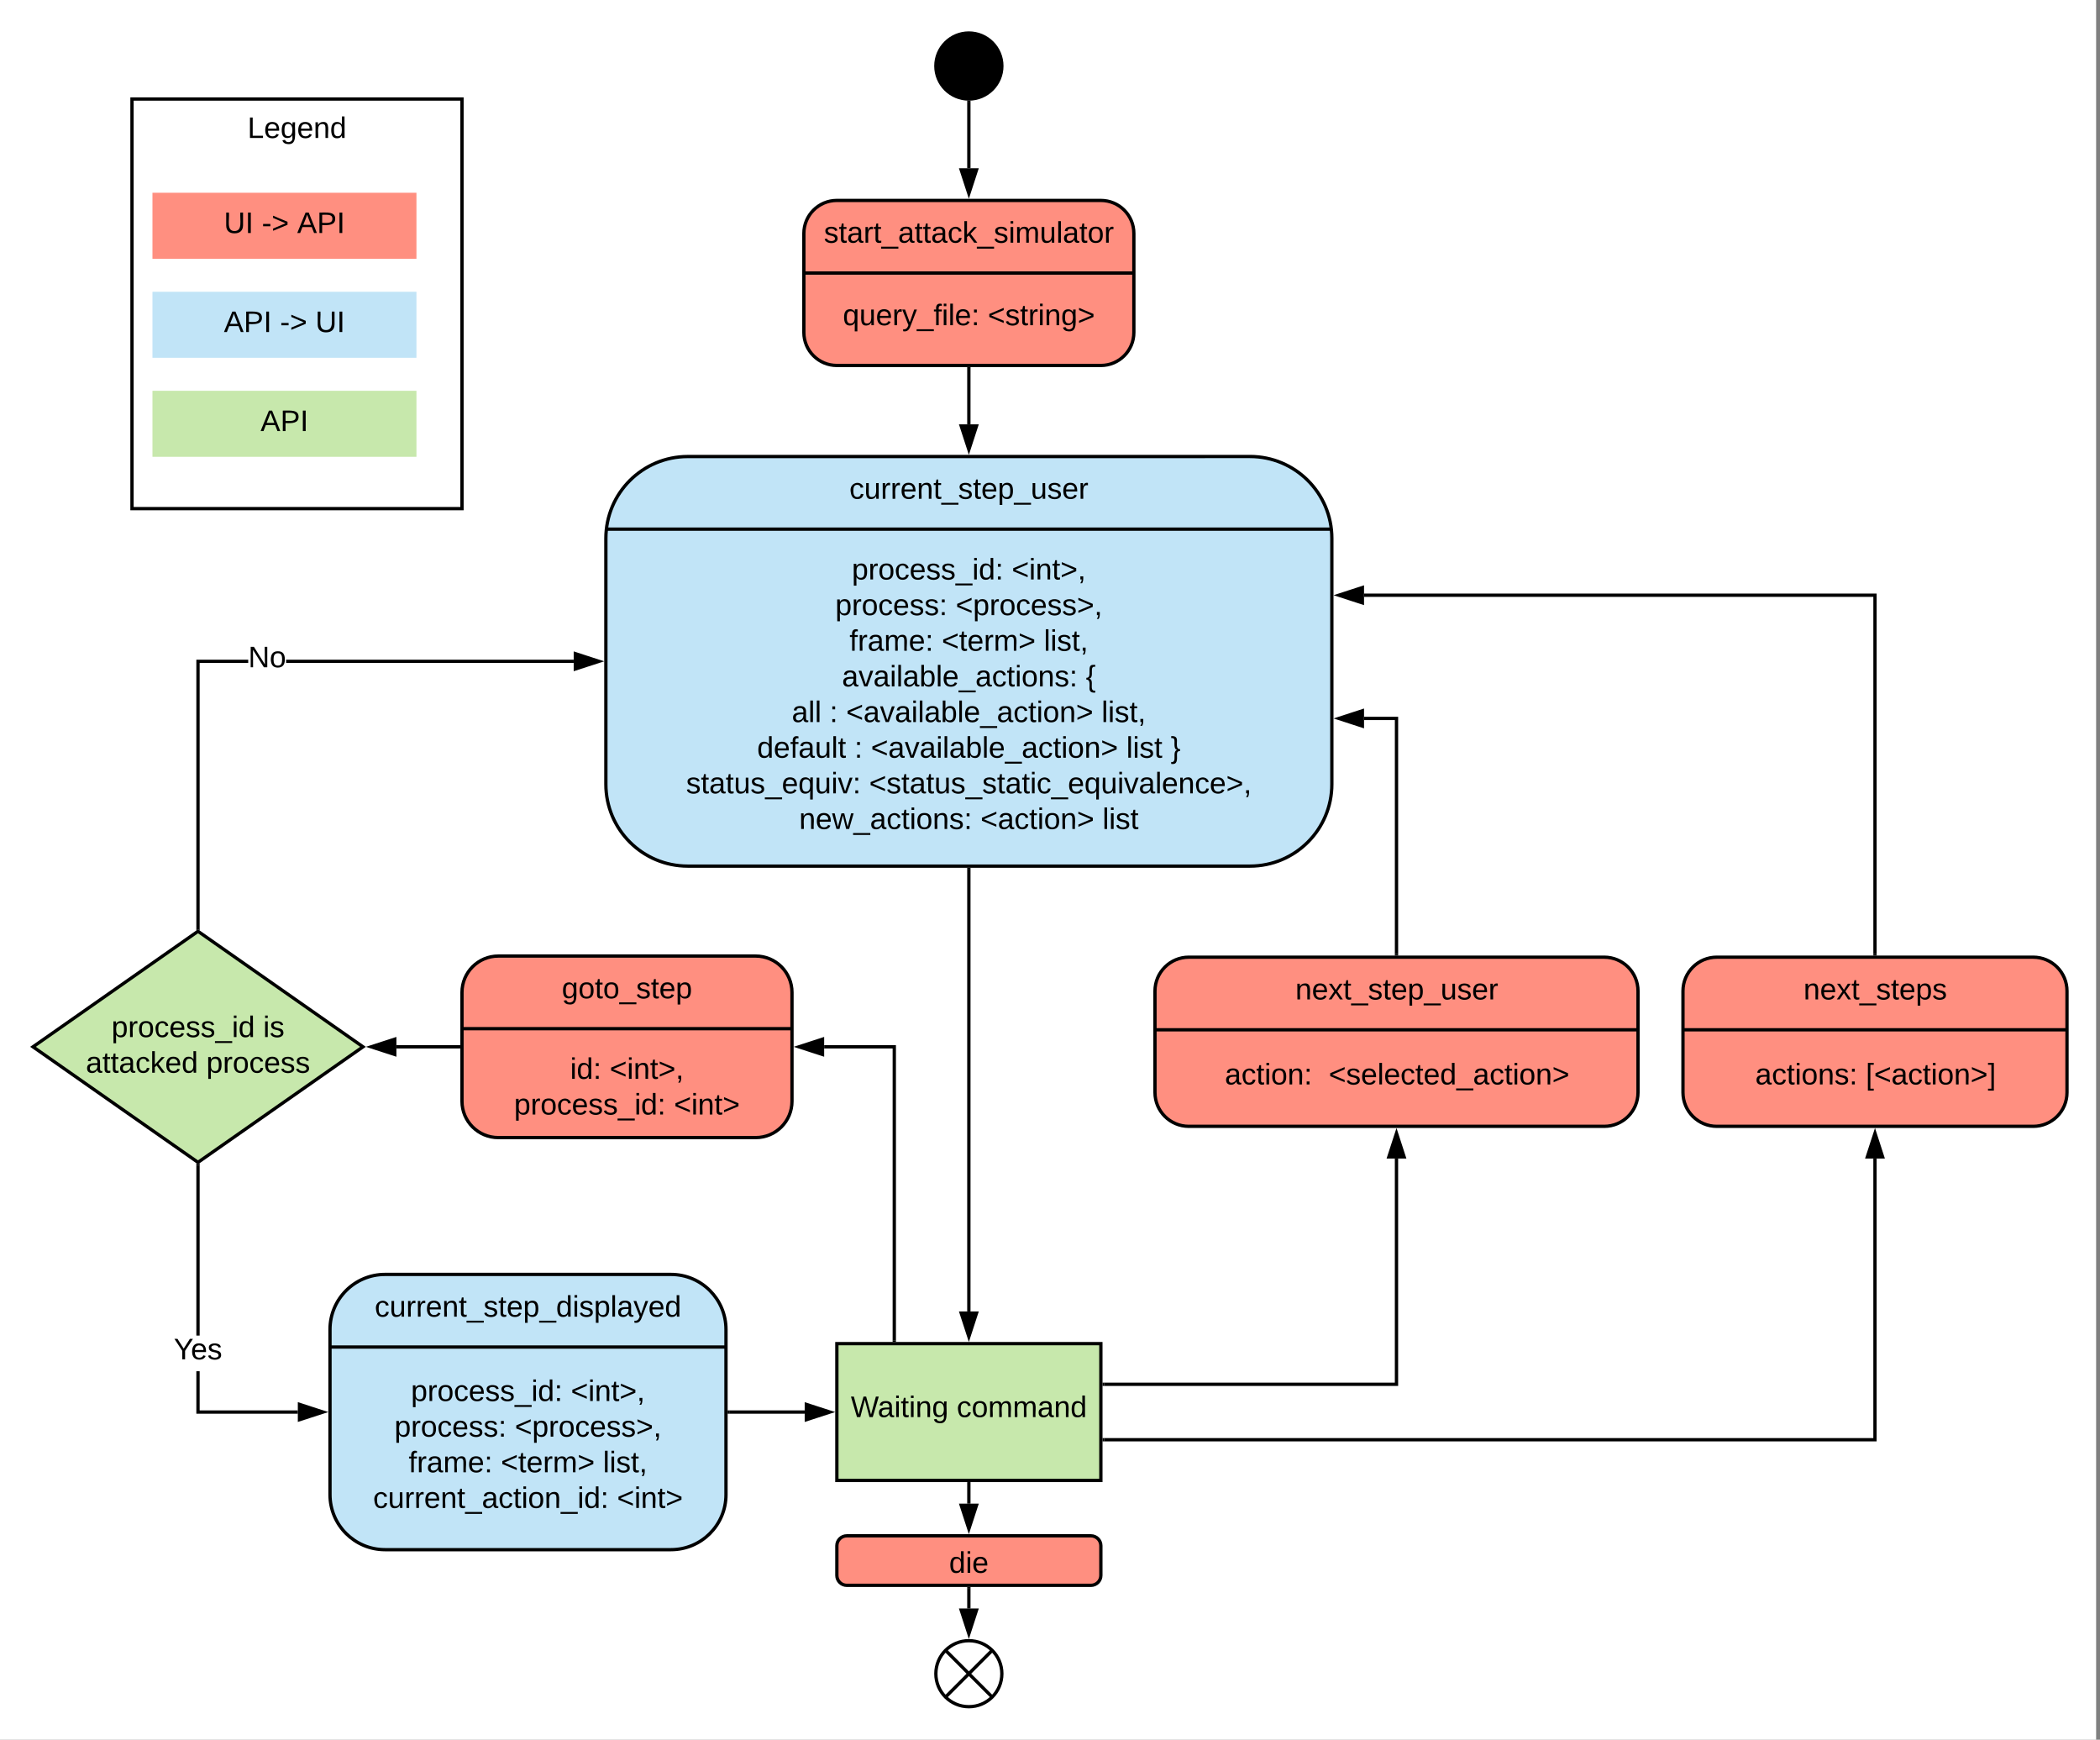 <svg xmlns="http://www.w3.org/2000/svg" xmlns:xlink="http://www.w3.org/1999/xlink" xmlns:lucid="lucid" width="1272.75" height="1054.17"><rect width="100%" height="100%" fill="#808080" stroke="none"/><g transform="translate(-600 -880)" lucid:page-tab-id="0_0"><path d="M0 0h1870.4v2582.4H0z" fill="#fff"/><path d="M1107.2 1001.45c-11.05 0-20 8.96-20 20v60c0 11.05 8.95 20 20 20h160c11.05 0 20-8.95 20-20v-60c0-11.04-8.95-20-20-20z" stroke="#000" stroke-width="2" fill="#ff8f80"/><path d="M1087.2 1045.45h200" stroke="#000" stroke-width="2" fill="none"/><use xlink:href="#a" transform="matrix(1,0,0,1,1127.2,1001.453) translate(-27.875 25.6)"/><use xlink:href="#b" transform="matrix(1,0,0,1,1107.2,1061.453) translate(3.625 15.6)"/><use xlink:href="#c" transform="matrix(1,0,0,1,1107.2,1061.453) translate(91.475 15.6)"/><path d="M902 1459.32c-12.15 0-22 9.85-22 22v66c0 12.15 9.85 22 22 22h156c12.15 0 22-9.85 22-22v-66c0-12.15-9.85-22-22-22z" stroke="#000" stroke-width="2" fill="#ff8f80"/><path d="M880 1503.32h200" stroke="#000" stroke-width="2" fill="none"/><use xlink:href="#d" transform="matrix(1,0,0,1,920,1459.324) translate(20.5 25.6)"/><use xlink:href="#e" transform="matrix(1,0,0,1,900,1519.324) translate(45.55 14.4)"/><use xlink:href="#f" transform="matrix(1,0,0,1,900,1519.324) translate(69.5 14.4)"/><use xlink:href="#g" transform="matrix(1,0,0,1,900,1519.324) translate(11.575 36)"/><use xlink:href="#h" transform="matrix(1,0,0,1,900,1519.324) translate(108.475 36)"/><path d="M1107.2 1694.17h160v82.9h-160z" stroke="#000" stroke-width="2" fill="#c7e8ac"/><use xlink:href="#i" transform="matrix(1,0,0,1,1112.2,1699.174) translate(3.45 39.494)"/><use xlink:href="#j" transform="matrix(1,0,0,1,1112.2,1699.174) translate(67.65 39.494)"/><path d="M1113.2 1810.63c-3.3 0-6 2.68-6 6v18c0 3.3 2.7 6 6 6h148c3.3 0 6-2.7 6-6v-18c0-3.32-2.7-6-6-6z" stroke="#000" stroke-width="2" fill="#ff8f80"/><use xlink:href="#k" transform="matrix(1,0,0,1,1115.2,1818.626) translate(60.025 14.4)"/><path d="M1207.2 1894.17c0 11.05-8.95 20-20 20s-20-8.95-20-20c0-11.04 8.95-20 20-20s20 8.96 20 20z" stroke="#000" stroke-width="2" fill="#fff"/><path d="M1173.06 1880.03l28.28 28.3m0-28.3l-28.28 28.3" stroke="#000" stroke-width="2" fill="none"/><path d="M1207.2 920c0 11.05-8.95 20-20 20s-20-8.95-20-20 8.95-20 20-20 20 8.95 20 20z" stroke="#000" stroke-width="2"/><path d="M692.4 996.8h160v40h-160z" fill="#ff8f80"/><use xlink:href="#l" transform="matrix(1,0,0,1,692.4,996.8) translate(43.305 24.4)"/><use xlink:href="#m" transform="matrix(1,0,0,1,692.4,996.8) translate(66.255 24.4)"/><use xlink:href="#n" transform="matrix(1,0,0,1,692.4,996.8) translate(87.705 24.4)"/><path d="M692.4 1056.8h160v40h-160z" fill="#c1e4f7"/><use xlink:href="#o" transform="matrix(1,0,0,1,692.4,1056.8) translate(43.305 24.4)"/><use xlink:href="#m" transform="matrix(1,0,0,1,692.4,1056.8) translate(77.305 24.4)"/><use xlink:href="#p" transform="matrix(1,0,0,1,692.4,1056.8) translate(98.755 24.4)"/><path d="M680 940h200v248.2H680z" stroke="#000" stroke-width="2" fill-opacity="0"/><use xlink:href="#q" transform="matrix(1,0,0,1,688,948) translate(62 15.6)"/><path d="M692.4 1116.8h160v40h-160z" fill="#c7e8ac"/><use xlink:href="#r" transform="matrix(1,0,0,1,692.4,1116.8) translate(65.505 24.4)"/><path d="M1016.84 1156.63c-27.42 0-49.64 22.22-49.64 49.64v148.92c0 27.4 22.22 49.63 49.64 49.63h340.72c27.42 0 49.64-22.23 49.64-49.64v-148.93c0-27.42-22.22-49.64-49.64-49.64z" stroke="#000" stroke-width="2" fill="#c1e4f7"/><path d="M967.2 1200.63h440" stroke="#000" stroke-width="2" fill="none"/><use xlink:href="#s" transform="matrix(1,0,0,1,1055.2,1156.626) translate(59.575 25.6)"/><use xlink:href="#t" transform="matrix(1,0,0,1,1011.2,1216.626) translate(105.075 14.5)"/><use xlink:href="#f" transform="matrix(1,0,0,1,1011.2,1216.626) translate(201.975 14.5)"/><use xlink:href="#u" transform="matrix(1,0,0,1,1011.2,1216.626) translate(95.05 36.1)"/><use xlink:href="#v" transform="matrix(1,0,0,1,1011.2,1216.626) translate(168 36.1)"/><use xlink:href="#w" transform="matrix(1,0,0,1,1011.2,1216.626) translate(103.65 57.7)"/><use xlink:href="#x" transform="matrix(1,0,0,1,1011.2,1216.626) translate(159.55 57.7)"/><use xlink:href="#y" transform="matrix(1,0,0,1,1011.2,1216.626) translate(221.45 57.7)"/><use xlink:href="#z" transform="matrix(1,0,0,1,1011.2,1216.626) translate(99.1 79.3)"/><use xlink:href="#A" transform="matrix(1,0,0,1,1011.2,1216.626) translate(246.9 79.3)"/><use xlink:href="#B" transform="matrix(1,0,0,1,1011.2,1216.626) translate(68.7 100.9)"/><use xlink:href="#C" transform="matrix(1,0,0,1,1011.2,1216.626) translate(91.6 100.9)"/><use xlink:href="#D" transform="matrix(1,0,0,1,1011.2,1216.626) translate(101.6 100.9)"/><use xlink:href="#y" transform="matrix(1,0,0,1,1011.2,1216.626) translate(256.4 100.9)"/><use xlink:href="#E" transform="matrix(1,0,0,1,1011.2,1216.626) translate(47.675 122.5)"/><use xlink:href="#C" transform="matrix(1,0,0,1,1011.2,1216.626) translate(106.625 122.5)"/><use xlink:href="#D" transform="matrix(1,0,0,1,1011.2,1216.626) translate(116.625 122.5)"/><use xlink:href="#F" transform="matrix(1,0,0,1,1011.2,1216.626) translate(271.425 122.5)"/><use xlink:href="#G" transform="matrix(1,0,0,1,1011.2,1216.626) translate(298.325 122.5)"/><use xlink:href="#H" transform="matrix(1,0,0,1,1011.2,1216.626) translate(4.6 144.1)"/><use xlink:href="#I" transform="matrix(1,0,0,1,1011.2,1216.626) translate(115.55 144.1)"/><use xlink:href="#J" transform="matrix(1,0,0,1,1011.2,1216.626) translate(73.125 165.7)"/><use xlink:href="#K" transform="matrix(1,0,0,1,1011.2,1216.626) translate(183.025 165.7)"/><use xlink:href="#L" transform="matrix(1,0,0,1,1011.2,1216.626) translate(256.975 165.7)"/><path d="M1320.5 1460c-11.32 0-20.5 9.18-20.5 20.5v61.5c0 11.32 9.18 20.5 20.5 20.5h251.75c11.32 0 20.5-9.18 20.5-20.5v-61.5c0-11.32-9.18-20.5-20.5-20.5z" stroke="#000" stroke-width="2" fill="#ff8f80"/><path d="M1300 1504h292.75" stroke="#000" stroke-width="2" fill="none"/><use xlink:href="#M" transform="matrix(1,0,0,1,1358.55,1460) translate(26.525 25.6)"/><use xlink:href="#N" transform="matrix(1,0,0,1,1329.275,1520) translate(13.075 17.1)"/><use xlink:href="#O" transform="matrix(1,0,0,1,1329.275,1520) translate(76.025 17.1)"/><path d="M720 1444.32l100 70-100 70-100-70z" stroke="#000" stroke-width="2" fill="#c7e8ac"/><use xlink:href="#P" transform="matrix(1,0,0,1,625,1449.324) translate(42.58 59.087)"/><use xlink:href="#Q" transform="matrix(1,0,0,1,625,1449.324) translate(134.48 59.087)"/><use xlink:href="#R" transform="matrix(1,0,0,1,625,1449.324) translate(27.03 80.688)"/><use xlink:href="#S" transform="matrix(1,0,0,1,625,1449.324) translate(100.03 80.688)"/><path d="M833.36 1652.23c-18.42 0-33.36 14.93-33.36 33.36v100.07c0 18.42 14.94 33.36 33.36 33.36h173.28c18.42 0 33.36-14.94 33.36-33.36V1685.6c0-18.44-14.94-33.37-33.36-33.37z" stroke="#000" stroke-width="2" fill="#c1e4f7"/><path d="M800 1696.23h240" stroke="#000" stroke-width="2" fill="none"/><use xlink:href="#T" transform="matrix(1,0,0,1,848,1652.226) translate(-20.9 25.6)"/><use xlink:href="#t" transform="matrix(1,0,0,1,824,1712.226) translate(25.075 16.7)"/><use xlink:href="#f" transform="matrix(1,0,0,1,824,1712.226) translate(121.975 16.7)"/><use xlink:href="#u" transform="matrix(1,0,0,1,824,1712.226) translate(15.05 38.3)"/><use xlink:href="#v" transform="matrix(1,0,0,1,824,1712.226) translate(88 38.3)"/><use xlink:href="#w" transform="matrix(1,0,0,1,824,1712.226) translate(23.65 59.9)"/><use xlink:href="#x" transform="matrix(1,0,0,1,824,1712.226) translate(79.55 59.9)"/><use xlink:href="#y" transform="matrix(1,0,0,1,824,1712.226) translate(141.45 59.9)"/><use xlink:href="#U" transform="matrix(1,0,0,1,824,1712.226) translate(2.125 81.5)"/><use xlink:href="#h" transform="matrix(1,0,0,1,824,1712.226) translate(149.925 81.5)"/><path d="M1187.2 1842.63v12.04" stroke="#000" stroke-width="2" fill="none"/><path d="M1188.2 1842.65h-2v-1.02h2z"/><path d="M1187.2 1869.94l-4.64-14.27h9.28z" stroke="#000" stroke-width="2"/><path d="M1187.2 1779.08v12.04" stroke="#000" stroke-width="2" fill="none"/><path d="M1188.2 1779.1h-2v-1.02h2z"/><path d="M1187.2 1806.4l-4.64-14.28h9.28z" stroke="#000" stroke-width="2"/><path d="M1640.5 1460c-11.32 0-20.5 9.18-20.5 20.5v61.5c0 11.32 9.18 20.5 20.5 20.5h191.75c11.32 0 20.5-9.18 20.5-20.5v-61.5c0-11.32-9.18-20.5-20.5-20.5z" stroke="#000" stroke-width="2" fill="#ff8f80"/><path d="M1620 1504h232.75" stroke="#000" stroke-width="2" fill="none"/><g><use xlink:href="#V" transform="matrix(1,0,0,1,1666.55,1460) translate(26.5 25.6)"/></g><g><use xlink:href="#W" transform="matrix(1,0,0,1,1643.275,1520) translate(20.55 17.1)"/><use xlink:href="#X" transform="matrix(1,0,0,1,1643.275,1520) translate(87.5 17.1)"/></g><path d="M1187.2 1406.83v267.84" stroke="#000" stroke-width="2" fill="none"/><path d="M1188.2 1406.85h-2v-1.02h2z"/><path d="M1187.2 1689.94l-4.64-14.27h9.28z" stroke="#000" stroke-width="2"/><path d="M1042 1735.63h45.7" stroke="#000" stroke-width="2" fill="none"/><path d="M1042.03 1736.63H1041v-2h1.03z"/><path d="M1102.96 1735.63l-14.26 4.63V1731z" stroke="#000" stroke-width="2"/><path d="M1142 1692.17v-177.85h-42.5" stroke="#000" stroke-width="2" fill="none"/><path d="M1143 1693.17h-2v-1.02h2z"/><path d="M1084.24 1514.32l14.26-4.63v9.26z" stroke="#000" stroke-width="2"/><path d="M750.44 1281.73H721v160.37h-2v-162.37h31.44zm197.26 0H773.4v-2h174.3z"/><path d="M721 1443.8l-1-.7-1 .7v-1.72h2zM962.96 1280.73l-14.26 4.63v-9.27z"/><path d="M966.2 1280.73l-18.5 6v-12.02zm-16.5 3.26l10.03-3.27-10.03-3.26z"/><g><use xlink:href="#Y" transform="matrix(1,0,0,1,750.437,1269.926) translate(0 14.4)"/></g><path d="M878 1514.32h-37.75" stroke="#000" stroke-width="2" fill="none"/><path d="M879 1515.32h-1.03v-2H879z"/><path d="M824.98 1514.32l14.27-4.63v9.26z" stroke="#000" stroke-width="2"/><path d="M1446.38 1458v-142.67h-19.68" stroke="#000" stroke-width="2" fill="none"/><path d="M1447.38 1459h-2v-1.03h2z"/><path d="M1411.44 1315.33l14.26-4.63v9.27z" stroke="#000" stroke-width="2"/><path d="M1736.38 1458v-217.33H1426.7" stroke="#000" stroke-width="2" fill="none"/><path d="M1737.38 1459h-2v-1.03h2z"/><path d="M1411.44 1240.67l14.26-4.64v9.27z" stroke="#000" stroke-width="2"/><path d="M1269.2 1718.8h177.17V1582" stroke="#000" stroke-width="2" fill="none"/><path d="M1269.23 1719.8h-1.03v-2h1.03z"/><path d="M1446.38 1566.74L1451 1581h-9.26z" stroke="#000" stroke-width="2"/><path d="M1269.2 1752.4h467.17V1582" stroke="#000" stroke-width="2" fill="none"/><path d="M1269.23 1753.4h-1.03v-2h1.03z"/><path d="M1736.38 1566.74L1741 1581h-9.26z" stroke="#000" stroke-width="2"/><path d="M1187.2 1103.45v33.67" stroke="#000" stroke-width="2" fill="none"/><path d="M1188.2 1103.48h-2v-1.03h2z"/><path d="M1187.2 1152.4l-4.64-14.28h9.28z" stroke="#000" stroke-width="2"/><path d="M1187.2 942v39.95" stroke="#000" stroke-width="2" fill="none"/><path d="M1187.16 941l1.04-.03v1.06h-2v-1.15z"/><path d="M1187.2 997.22l-4.64-14.27h9.28z" stroke="#000" stroke-width="2"/><path d="M721 1734.63h59.5v2H719v-25.74h2zm0-45.34h-2v-102.76h2z"/><path d="M721 1586.57h-2v-1.73l1 .7 1-.7zM795.76 1735.63l-14.26 4.63V1731z"/><path d="M799 1735.63l-18.5 6v-12.02zm-16.5 3.26l10.03-3.27-10.03-3.26z"/><g><use xlink:href="#Z" transform="matrix(1,0,0,1,705.325,1689.285) translate(0 14.4)"/></g><defs><path d="M135-143c-3-34-86-38-87 0 15 53 115 12 119 90S17 21 10-45l28-5c4 36 97 45 98 0-10-56-113-15-118-90-4-57 82-63 122-42 12 7 21 19 24 35" id="aa"/><path d="M59-47c-2 24 18 29 38 22v24C64 9 27 4 27-40v-127H5v-23h24l9-43h21v43h35v23H59v120" id="ab"/><path d="M141-36C126-15 110 5 73 4 37 3 15-17 15-53c-1-64 63-63 125-63 3-35-9-54-41-54-24 1-41 7-42 31l-33-3c5-37 33-52 76-52 45 0 72 20 72 64v82c-1 20 7 32 28 27v20c-31 9-61-2-59-35zM48-53c0 20 12 33 32 33 41-3 63-29 60-74-43 2-92-5-92 41" id="ac"/><path d="M114-163C36-179 61-72 57 0H25l-1-190h30c1 12-1 29 2 39 6-27 23-49 58-41v29" id="ad"/><path d="M-5 72V49h209v23H-5" id="ae"/><path d="M96-169c-40 0-48 33-48 73s9 75 48 75c24 0 41-14 43-38l32 2c-6 37-31 61-74 61-59 0-76-41-82-99-10-93 101-131 147-64 4 7 5 14 7 22l-32 3c-4-21-16-35-41-35" id="af"/><path d="M143 0L79-87 56-68V0H24v-261h32v163l83-92h37l-77 82L181 0h-38" id="ag"/><path d="M24-231v-30h32v30H24zM24 0v-190h32V0H24" id="ah"/><path d="M210-169c-67 3-38 105-44 169h-31v-121c0-29-5-50-35-48C34-165 62-65 56 0H25l-1-190h30c1 10-1 24 2 32 10-44 99-50 107 0 11-21 27-35 58-36 85-2 47 119 55 194h-31v-121c0-29-5-49-35-48" id="ai"/><path d="M84 4C-5 8 30-112 23-190h32v120c0 31 7 50 39 49 72-2 45-101 50-169h31l1 190h-30c-1-10 1-25-2-33-11 22-28 36-60 37" id="aj"/><path d="M24 0v-261h32V0H24" id="ak"/><path d="M100-194c62-1 85 37 85 99 1 63-27 99-86 99S16-35 15-95c0-66 28-99 85-99zM99-20c44 1 53-31 53-75 0-43-8-75-51-75s-53 32-53 75 10 74 51 75" id="al"/><g id="a"><use transform="matrix(0.05,0,0,0.05,0,0)" xlink:href="#aa"/><use transform="matrix(0.05,0,0,0.05,9,0)" xlink:href="#ab"/><use transform="matrix(0.05,0,0,0.05,14,0)" xlink:href="#ac"/><use transform="matrix(0.05,0,0,0.05,24,0)" xlink:href="#ad"/><use transform="matrix(0.05,0,0,0.05,29.95,0)" xlink:href="#ab"/><use transform="matrix(0.05,0,0,0.05,34.95,0)" xlink:href="#ae"/><use transform="matrix(0.05,0,0,0.05,44.95,0)" xlink:href="#ac"/><use transform="matrix(0.05,0,0,0.05,54.95,0)" xlink:href="#ab"/><use transform="matrix(0.05,0,0,0.05,59.95,0)" xlink:href="#ab"/><use transform="matrix(0.05,0,0,0.05,64.95,0)" xlink:href="#ac"/><use transform="matrix(0.05,0,0,0.05,74.95,0)" xlink:href="#af"/><use transform="matrix(0.05,0,0,0.05,83.95,0)" xlink:href="#ag"/><use transform="matrix(0.05,0,0,0.05,92.95,0)" xlink:href="#ae"/><use transform="matrix(0.05,0,0,0.05,102.95,0)" xlink:href="#aa"/><use transform="matrix(0.05,0,0,0.05,111.95,0)" xlink:href="#ah"/><use transform="matrix(0.05,0,0,0.05,115.9,0)" xlink:href="#ai"/><use transform="matrix(0.05,0,0,0.05,130.85,0)" xlink:href="#aj"/><use transform="matrix(0.05,0,0,0.05,140.85,0)" xlink:href="#ak"/><use transform="matrix(0.05,0,0,0.05,144.8,0)" xlink:href="#ac"/><use transform="matrix(0.05,0,0,0.05,154.8,0)" xlink:href="#ab"/><use transform="matrix(0.05,0,0,0.05,159.8,0)" xlink:href="#al"/><use transform="matrix(0.05,0,0,0.05,169.8,0)" xlink:href="#ad"/></g><path d="M145-31C134-9 116 4 85 4 32 4 16-35 15-94c0-59 17-99 70-100 32-1 48 14 60 33 0-11-1-24 2-32h30l-1 268h-32zM93-21c41 0 51-33 51-76s-8-73-50-73c-40 0-46 35-46 75s5 74 45 74" id="am"/><path d="M100-194c63 0 86 42 84 106H49c0 40 14 67 53 68 26 1 43-12 49-29l28 8c-11 28-37 45-77 45C44 4 14-33 15-96c1-61 26-98 85-98zm52 81c6-60-76-77-97-28-3 7-6 17-6 28h103" id="an"/><path d="M179-190L93 31C79 59 56 82 12 73V49c39 6 53-20 64-50L1-190h34L92-34l54-156h33" id="ao"/><path d="M101-234c-31-9-42 10-38 44h38v23H63V0H32v-167H5v-23h27c-7-52 17-82 69-68v24" id="ap"/><path d="M33-154v-36h34v36H33zM33 0v-36h34V0H33" id="aq"/><g id="b"><use transform="matrix(0.05,0,0,0.05,0,0)" xlink:href="#am"/><use transform="matrix(0.05,0,0,0.05,10,0)" xlink:href="#aj"/><use transform="matrix(0.05,0,0,0.05,20,0)" xlink:href="#an"/><use transform="matrix(0.05,0,0,0.05,30,0)" xlink:href="#ad"/><use transform="matrix(0.05,0,0,0.05,35.95,0)" xlink:href="#ao"/><use transform="matrix(0.05,0,0,0.05,44.95,0)" xlink:href="#ae"/><use transform="matrix(0.05,0,0,0.05,54.95,0)" xlink:href="#ap"/><use transform="matrix(0.05,0,0,0.05,59.95,0)" xlink:href="#ah"/><use transform="matrix(0.05,0,0,0.05,63.9,0)" xlink:href="#ak"/><use transform="matrix(0.05,0,0,0.05,67.85,0)" xlink:href="#an"/><use transform="matrix(0.05,0,0,0.05,77.85,0)" xlink:href="#aq"/></g><path d="M18-100v-36l175-74v27L42-118l151 64v27" id="ar"/><path d="M117-194c89-4 53 116 60 194h-32v-121c0-31-8-49-39-48C34-167 62-67 57 0H25l-1-190h30c1 10-1 24 2 32 11-22 29-35 61-36" id="as"/><path d="M177-190C167-65 218 103 67 71c-23-6-38-20-44-43l32-5c15 47 100 32 89-28v-30C133-14 115 1 83 1 29 1 15-40 15-95c0-56 16-97 71-98 29-1 48 16 59 35 1-10 0-23 2-32h30zM94-22c36 0 50-32 50-73 0-42-14-75-50-75-39 0-46 34-46 75s6 73 46 73" id="at"/><path d="M18-27v-27l151-64-151-65v-27l175 74v36" id="au"/><g id="c"><use transform="matrix(0.05,0,0,0.05,0,0)" xlink:href="#ar"/><use transform="matrix(0.05,0,0,0.05,10.5,0)" xlink:href="#aa"/><use transform="matrix(0.05,0,0,0.05,19.5,0)" xlink:href="#ab"/><use transform="matrix(0.05,0,0,0.05,24.5,0)" xlink:href="#ad"/><use transform="matrix(0.05,0,0,0.05,30.45,0)" xlink:href="#ah"/><use transform="matrix(0.05,0,0,0.05,34.4,0)" xlink:href="#as"/><use transform="matrix(0.05,0,0,0.05,44.4,0)" xlink:href="#at"/><use transform="matrix(0.05,0,0,0.05,54.4,0)" xlink:href="#au"/></g><path d="M115-194c55 1 70 41 70 98S169 2 115 4C84 4 66-9 55-30l1 105H24l-1-265h31l2 30c10-21 28-34 59-34zm-8 174c40 0 45-34 45-75s-6-73-45-74c-42 0-51 32-51 76 0 43 10 73 51 73" id="av"/><g id="d"><use transform="matrix(0.05,0,0,0.05,0,0)" xlink:href="#at"/><use transform="matrix(0.05,0,0,0.05,10,0)" xlink:href="#al"/><use transform="matrix(0.05,0,0,0.05,20,0)" xlink:href="#ab"/><use transform="matrix(0.05,0,0,0.05,25,0)" xlink:href="#al"/><use transform="matrix(0.05,0,0,0.05,35,0)" xlink:href="#ae"/><use transform="matrix(0.05,0,0,0.05,45,0)" xlink:href="#aa"/><use transform="matrix(0.05,0,0,0.05,54,0)" xlink:href="#ab"/><use transform="matrix(0.05,0,0,0.05,59,0)" xlink:href="#an"/><use transform="matrix(0.05,0,0,0.05,69,0)" xlink:href="#av"/></g><path d="M85-194c31 0 48 13 60 33l-1-100h32l1 261h-30c-2-10 0-23-3-31C134-8 116 4 85 4 32 4 16-35 15-94c0-66 23-100 70-100zm9 24c-40 0-46 34-46 75 0 40 6 74 45 74 42 0 51-32 51-76 0-42-9-74-50-73" id="aw"/><g id="e"><use transform="matrix(0.05,0,0,0.05,0,0)" xlink:href="#ah"/><use transform="matrix(0.05,0,0,0.05,3.95,0)" xlink:href="#aw"/><use transform="matrix(0.05,0,0,0.05,13.95,0)" xlink:href="#aq"/></g><path d="M68-38c1 34 0 65-14 84H32c9-13 17-26 17-46H33v-38h35" id="ax"/><g id="f"><use transform="matrix(0.05,0,0,0.05,0,0)" xlink:href="#ar"/><use transform="matrix(0.05,0,0,0.05,10.5,0)" xlink:href="#ah"/><use transform="matrix(0.05,0,0,0.05,14.45,0)" xlink:href="#as"/><use transform="matrix(0.05,0,0,0.05,24.45,0)" xlink:href="#ab"/><use transform="matrix(0.05,0,0,0.05,29.45,0)" xlink:href="#au"/><use transform="matrix(0.05,0,0,0.05,39.95,0)" xlink:href="#ax"/></g><g id="g"><use transform="matrix(0.05,0,0,0.05,0,0)" xlink:href="#av"/><use transform="matrix(0.05,0,0,0.05,10,0)" xlink:href="#ad"/><use transform="matrix(0.05,0,0,0.05,15.95,0)" xlink:href="#al"/><use transform="matrix(0.05,0,0,0.05,25.95,0)" xlink:href="#af"/><use transform="matrix(0.05,0,0,0.05,34.95,0)" xlink:href="#an"/><use transform="matrix(0.05,0,0,0.05,44.95,0)" xlink:href="#aa"/><use transform="matrix(0.05,0,0,0.05,53.95,0)" xlink:href="#aa"/><use transform="matrix(0.05,0,0,0.05,62.95,0)" xlink:href="#ae"/><use transform="matrix(0.05,0,0,0.05,72.95,0)" xlink:href="#ah"/><use transform="matrix(0.05,0,0,0.05,76.9,0)" xlink:href="#aw"/><use transform="matrix(0.05,0,0,0.05,86.9,0)" xlink:href="#aq"/></g><g id="h"><use transform="matrix(0.05,0,0,0.05,0,0)" xlink:href="#ar"/><use transform="matrix(0.05,0,0,0.05,10.5,0)" xlink:href="#ah"/><use transform="matrix(0.05,0,0,0.05,14.45,0)" xlink:href="#as"/><use transform="matrix(0.05,0,0,0.05,24.45,0)" xlink:href="#ab"/><use transform="matrix(0.05,0,0,0.05,29.45,0)" xlink:href="#au"/></g><path d="M266 0h-40l-56-210L115 0H75L2-248h35L96-30l15-64 43-154h32l59 218 59-218h35" id="ay"/><g id="i"><use transform="matrix(0.05,0,0,0.05,0,0)" xlink:href="#ay"/><use transform="matrix(0.05,0,0,0.05,16.3,0)" xlink:href="#ac"/><use transform="matrix(0.05,0,0,0.05,26.3,0)" xlink:href="#ah"/><use transform="matrix(0.05,0,0,0.05,30.25,0)" xlink:href="#ab"/><use transform="matrix(0.05,0,0,0.05,35.25,0)" xlink:href="#ah"/><use transform="matrix(0.05,0,0,0.05,39.2,0)" xlink:href="#as"/><use transform="matrix(0.05,0,0,0.05,49.2,0)" xlink:href="#at"/></g><g id="j"><use transform="matrix(0.05,0,0,0.05,0,0)" xlink:href="#af"/><use transform="matrix(0.05,0,0,0.05,9,0)" xlink:href="#al"/><use transform="matrix(0.05,0,0,0.05,19,0)" xlink:href="#ai"/><use transform="matrix(0.05,0,0,0.05,33.95,0)" xlink:href="#ai"/><use transform="matrix(0.05,0,0,0.05,48.9,0)" xlink:href="#ac"/><use transform="matrix(0.05,0,0,0.05,58.9,0)" xlink:href="#as"/><use transform="matrix(0.05,0,0,0.05,68.9,0)" xlink:href="#aw"/></g><g id="k"><use transform="matrix(0.05,0,0,0.05,0,0)" xlink:href="#aw"/><use transform="matrix(0.05,0,0,0.05,10,0)" xlink:href="#ah"/><use transform="matrix(0.05,0,0,0.05,13.95,0)" xlink:href="#an"/></g><path d="M232-93c-1 65-40 97-104 97C67 4 28-28 28-90v-158h33c8 89-33 224 67 224 102 0 64-133 71-224h33v155" id="az"/><path d="M33 0v-248h34V0H33" id="aA"/><g id="l"><use transform="matrix(0.05,0,0,0.05,0,0)" xlink:href="#az"/><use transform="matrix(0.05,0,0,0.05,12.95,0)" xlink:href="#aA"/></g><path d="M16-82v-28h88v28H16" id="aB"/><g id="m"><use transform="matrix(0.05,0,0,0.05,0,0)" xlink:href="#aB"/><use transform="matrix(0.05,0,0,0.05,5.95,0)" xlink:href="#au"/></g><path d="M205 0l-28-72H64L36 0H1l101-248h38L239 0h-34zm-38-99l-47-123c-12 45-31 82-46 123h93" id="aC"/><path d="M30-248c87 1 191-15 191 75 0 78-77 80-158 76V0H30v-248zm33 125c57 0 124 11 124-50 0-59-68-47-124-48v98" id="aD"/><g id="n"><use transform="matrix(0.05,0,0,0.05,0,0)" xlink:href="#aC"/><use transform="matrix(0.05,0,0,0.05,12,0)" xlink:href="#aD"/><use transform="matrix(0.05,0,0,0.05,24,0)" xlink:href="#aA"/></g><g id="o"><use transform="matrix(0.05,0,0,0.05,0,0)" xlink:href="#aC"/><use transform="matrix(0.05,0,0,0.05,12,0)" xlink:href="#aD"/><use transform="matrix(0.05,0,0,0.05,24,0)" xlink:href="#aA"/></g><g id="p"><use transform="matrix(0.05,0,0,0.05,0,0)" xlink:href="#az"/><use transform="matrix(0.05,0,0,0.05,12.95,0)" xlink:href="#aA"/></g><path d="M30 0v-248h33v221h125V0H30" id="aE"/><g id="q"><use transform="matrix(0.05,0,0,0.05,0,0)" xlink:href="#aE"/><use transform="matrix(0.05,0,0,0.05,10,0)" xlink:href="#an"/><use transform="matrix(0.05,0,0,0.05,20,0)" xlink:href="#at"/><use transform="matrix(0.05,0,0,0.05,30,0)" xlink:href="#an"/><use transform="matrix(0.05,0,0,0.05,40,0)" xlink:href="#as"/><use transform="matrix(0.05,0,0,0.05,50,0)" xlink:href="#aw"/></g><g id="r"><use transform="matrix(0.05,0,0,0.05,0,0)" xlink:href="#aC"/><use transform="matrix(0.05,0,0,0.05,12,0)" xlink:href="#aD"/><use transform="matrix(0.05,0,0,0.05,24,0)" xlink:href="#aA"/></g><g id="s"><use transform="matrix(0.05,0,0,0.05,0,0)" xlink:href="#af"/><use transform="matrix(0.05,0,0,0.05,9,0)" xlink:href="#aj"/><use transform="matrix(0.05,0,0,0.05,19,0)" xlink:href="#ad"/><use transform="matrix(0.05,0,0,0.05,24.95,0)" xlink:href="#ad"/><use transform="matrix(0.05,0,0,0.05,30.9,0)" xlink:href="#an"/><use transform="matrix(0.05,0,0,0.05,40.9,0)" xlink:href="#as"/><use transform="matrix(0.05,0,0,0.05,50.9,0)" xlink:href="#ab"/><use transform="matrix(0.05,0,0,0.05,55.9,0)" xlink:href="#ae"/><use transform="matrix(0.05,0,0,0.05,65.9,0)" xlink:href="#aa"/><use transform="matrix(0.05,0,0,0.05,74.9,0)" xlink:href="#ab"/><use transform="matrix(0.05,0,0,0.05,79.9,0)" xlink:href="#an"/><use transform="matrix(0.05,0,0,0.05,89.9,0)" xlink:href="#av"/><use transform="matrix(0.05,0,0,0.05,99.9,0)" xlink:href="#ae"/><use transform="matrix(0.05,0,0,0.05,109.9,0)" xlink:href="#aj"/><use transform="matrix(0.05,0,0,0.05,119.9,0)" xlink:href="#aa"/><use transform="matrix(0.05,0,0,0.05,128.9,0)" xlink:href="#an"/><use transform="matrix(0.05,0,0,0.05,138.9,0)" xlink:href="#ad"/></g><g id="t"><use transform="matrix(0.05,0,0,0.05,0,0)" xlink:href="#av"/><use transform="matrix(0.05,0,0,0.05,10,0)" xlink:href="#ad"/><use transform="matrix(0.05,0,0,0.05,15.95,0)" xlink:href="#al"/><use transform="matrix(0.05,0,0,0.05,25.95,0)" xlink:href="#af"/><use transform="matrix(0.05,0,0,0.05,34.95,0)" xlink:href="#an"/><use transform="matrix(0.05,0,0,0.05,44.95,0)" xlink:href="#aa"/><use transform="matrix(0.05,0,0,0.05,53.95,0)" xlink:href="#aa"/><use transform="matrix(0.05,0,0,0.05,62.95,0)" xlink:href="#ae"/><use transform="matrix(0.05,0,0,0.05,72.95,0)" xlink:href="#ah"/><use transform="matrix(0.05,0,0,0.05,76.9,0)" xlink:href="#aw"/><use transform="matrix(0.05,0,0,0.05,86.9,0)" xlink:href="#aq"/></g><g id="u"><use transform="matrix(0.05,0,0,0.05,0,0)" xlink:href="#av"/><use transform="matrix(0.05,0,0,0.05,10,0)" xlink:href="#ad"/><use transform="matrix(0.05,0,0,0.05,15.95,0)" xlink:href="#al"/><use transform="matrix(0.05,0,0,0.05,25.95,0)" xlink:href="#af"/><use transform="matrix(0.05,0,0,0.05,34.95,0)" xlink:href="#an"/><use transform="matrix(0.05,0,0,0.05,44.95,0)" xlink:href="#aa"/><use transform="matrix(0.05,0,0,0.05,53.95,0)" xlink:href="#aa"/><use transform="matrix(0.05,0,0,0.05,62.95,0)" xlink:href="#aq"/></g><g id="v"><use transform="matrix(0.05,0,0,0.05,0,0)" xlink:href="#ar"/><use transform="matrix(0.05,0,0,0.05,10.5,0)" xlink:href="#av"/><use transform="matrix(0.05,0,0,0.05,20.5,0)" xlink:href="#ad"/><use transform="matrix(0.05,0,0,0.05,26.45,0)" xlink:href="#al"/><use transform="matrix(0.05,0,0,0.05,36.45,0)" xlink:href="#af"/><use transform="matrix(0.05,0,0,0.05,45.45,0)" xlink:href="#an"/><use transform="matrix(0.05,0,0,0.05,55.45,0)" xlink:href="#aa"/><use transform="matrix(0.05,0,0,0.05,64.45,0)" xlink:href="#aa"/><use transform="matrix(0.05,0,0,0.05,73.45,0)" xlink:href="#au"/><use transform="matrix(0.05,0,0,0.05,83.95,0)" xlink:href="#ax"/></g><g id="w"><use transform="matrix(0.05,0,0,0.05,0,0)" xlink:href="#ap"/><use transform="matrix(0.05,0,0,0.05,5,0)" xlink:href="#ad"/><use transform="matrix(0.05,0,0,0.05,10.95,0)" xlink:href="#ac"/><use transform="matrix(0.05,0,0,0.05,20.95,0)" xlink:href="#ai"/><use transform="matrix(0.05,0,0,0.05,35.9,0)" xlink:href="#an"/><use transform="matrix(0.05,0,0,0.05,45.9,0)" xlink:href="#aq"/></g><g id="x"><use transform="matrix(0.05,0,0,0.05,0,0)" xlink:href="#ar"/><use transform="matrix(0.05,0,0,0.05,10.5,0)" xlink:href="#ab"/><use transform="matrix(0.05,0,0,0.05,15.5,0)" xlink:href="#an"/><use transform="matrix(0.05,0,0,0.05,25.5,0)" xlink:href="#ad"/><use transform="matrix(0.05,0,0,0.05,31.45,0)" xlink:href="#ai"/><use transform="matrix(0.05,0,0,0.05,46.4,0)" xlink:href="#au"/></g><g id="y"><use transform="matrix(0.05,0,0,0.05,0,0)" xlink:href="#ak"/><use transform="matrix(0.05,0,0,0.05,3.95,0)" xlink:href="#ah"/><use transform="matrix(0.05,0,0,0.05,7.9,0)" xlink:href="#aa"/><use transform="matrix(0.05,0,0,0.05,16.9,0)" xlink:href="#ab"/><use transform="matrix(0.05,0,0,0.05,21.9,0)" xlink:href="#ax"/></g><path d="M108 0H70L1-190h34L89-25l56-165h34" id="aF"/><path d="M115-194c53 0 69 39 70 98 0 66-23 100-70 100C84 3 66-7 56-30L54 0H23l1-261h32v101c10-23 28-34 59-34zm-8 174c40 0 45-34 45-75 0-40-5-75-45-74-42 0-51 32-51 76 0 43 10 73 51 73" id="aG"/><g id="z"><use transform="matrix(0.05,0,0,0.05,0,0)" xlink:href="#ac"/><use transform="matrix(0.05,0,0,0.05,10,0)" xlink:href="#aF"/><use transform="matrix(0.05,0,0,0.05,19,0)" xlink:href="#ac"/><use transform="matrix(0.05,0,0,0.05,29,0)" xlink:href="#ah"/><use transform="matrix(0.05,0,0,0.05,32.95,0)" xlink:href="#ak"/><use transform="matrix(0.05,0,0,0.05,36.9,0)" xlink:href="#ac"/><use transform="matrix(0.05,0,0,0.05,46.9,0)" xlink:href="#aG"/><use transform="matrix(0.05,0,0,0.05,56.9,0)" xlink:href="#ak"/><use transform="matrix(0.05,0,0,0.05,60.85,0)" xlink:href="#an"/><use transform="matrix(0.05,0,0,0.05,70.85,0)" xlink:href="#ae"/><use transform="matrix(0.05,0,0,0.05,80.85,0)" xlink:href="#ac"/><use transform="matrix(0.05,0,0,0.05,90.85,0)" xlink:href="#af"/><use transform="matrix(0.05,0,0,0.05,99.85,0)" xlink:href="#ab"/><use transform="matrix(0.05,0,0,0.05,104.85,0)" xlink:href="#ah"/><use transform="matrix(0.05,0,0,0.05,108.8,0)" xlink:href="#al"/><use transform="matrix(0.05,0,0,0.05,118.8,0)" xlink:href="#as"/><use transform="matrix(0.05,0,0,0.05,128.8,0)" xlink:href="#aa"/><use transform="matrix(0.05,0,0,0.05,137.8,0)" xlink:href="#aq"/></g><path d="M39-94c74 12-11 154 75 146v23c-44 4-70-10-70-52C44-23 55-84 6-82v-22c81 4-7-162 84-157h24v23c-82-15-2 131-75 144" id="aH"/><use transform="matrix(0.05,0,0,0.05,0,0)" xlink:href="#aH" id="A"/><g id="B"><use transform="matrix(0.05,0,0,0.05,0,0)" xlink:href="#ac"/><use transform="matrix(0.05,0,0,0.05,10,0)" xlink:href="#ak"/><use transform="matrix(0.05,0,0,0.05,13.95,0)" xlink:href="#ak"/></g><use transform="matrix(0.05,0,0,0.05,0,0)" xlink:href="#aq" id="C"/><g id="D"><use transform="matrix(0.05,0,0,0.05,0,0)" xlink:href="#ar"/><use transform="matrix(0.05,0,0,0.05,10.5,0)" xlink:href="#ac"/><use transform="matrix(0.05,0,0,0.05,20.5,0)" xlink:href="#aF"/><use transform="matrix(0.05,0,0,0.05,29.5,0)" xlink:href="#ac"/><use transform="matrix(0.05,0,0,0.05,39.5,0)" xlink:href="#ah"/><use transform="matrix(0.05,0,0,0.05,43.45,0)" xlink:href="#ak"/><use transform="matrix(0.05,0,0,0.05,47.4,0)" xlink:href="#ac"/><use transform="matrix(0.05,0,0,0.05,57.4,0)" xlink:href="#aG"/><use transform="matrix(0.05,0,0,0.05,67.4,0)" xlink:href="#ak"/><use transform="matrix(0.05,0,0,0.05,71.35,0)" xlink:href="#an"/><use transform="matrix(0.05,0,0,0.05,81.35,0)" xlink:href="#ae"/><use transform="matrix(0.05,0,0,0.05,91.35,0)" xlink:href="#ac"/><use transform="matrix(0.05,0,0,0.05,101.35,0)" xlink:href="#af"/><use transform="matrix(0.05,0,0,0.05,110.35,0)" xlink:href="#ab"/><use transform="matrix(0.05,0,0,0.05,115.35,0)" xlink:href="#ah"/><use transform="matrix(0.05,0,0,0.05,119.3,0)" xlink:href="#al"/><use transform="matrix(0.05,0,0,0.05,129.3,0)" xlink:href="#as"/><use transform="matrix(0.05,0,0,0.05,139.3,0)" xlink:href="#au"/></g><g id="E"><use transform="matrix(0.05,0,0,0.05,0,0)" xlink:href="#aw"/><use transform="matrix(0.05,0,0,0.05,10,0)" xlink:href="#an"/><use transform="matrix(0.05,0,0,0.05,20,0)" xlink:href="#ap"/><use transform="matrix(0.05,0,0,0.05,25,0)" xlink:href="#ac"/><use transform="matrix(0.05,0,0,0.05,35,0)" xlink:href="#aj"/><use transform="matrix(0.05,0,0,0.05,45,0)" xlink:href="#ak"/><use transform="matrix(0.05,0,0,0.05,48.95,0)" xlink:href="#ab"/></g><g id="F"><use transform="matrix(0.05,0,0,0.05,0,0)" xlink:href="#ak"/><use transform="matrix(0.05,0,0,0.05,3.95,0)" xlink:href="#ah"/><use transform="matrix(0.05,0,0,0.05,7.9,0)" xlink:href="#aa"/><use transform="matrix(0.05,0,0,0.05,16.9,0)" xlink:href="#ab"/></g><path d="M76-40C78 24 84 88 6 75V52C86 64 9-79 80-94c-40-6-34-59-34-106 1-29-11-41-40-38v-23c44-4 70 10 70 52 0 47-12 108 38 105v22c-26 1-39 14-38 42" id="aI"/><use transform="matrix(0.05,0,0,0.05,0,0)" xlink:href="#aI" id="G"/><g id="H"><use transform="matrix(0.05,0,0,0.05,0,0)" xlink:href="#aa"/><use transform="matrix(0.05,0,0,0.05,9,0)" xlink:href="#ab"/><use transform="matrix(0.05,0,0,0.05,14,0)" xlink:href="#ac"/><use transform="matrix(0.05,0,0,0.05,24,0)" xlink:href="#ab"/><use transform="matrix(0.05,0,0,0.05,29,0)" xlink:href="#aj"/><use transform="matrix(0.05,0,0,0.05,39,0)" xlink:href="#aa"/><use transform="matrix(0.05,0,0,0.05,48,0)" xlink:href="#ae"/><use transform="matrix(0.05,0,0,0.05,58,0)" xlink:href="#an"/><use transform="matrix(0.05,0,0,0.05,68,0)" xlink:href="#am"/><use transform="matrix(0.05,0,0,0.05,78,0)" xlink:href="#aj"/><use transform="matrix(0.05,0,0,0.05,88,0)" xlink:href="#ah"/><use transform="matrix(0.05,0,0,0.05,91.95,0)" xlink:href="#aF"/><use transform="matrix(0.05,0,0,0.05,100.95,0)" xlink:href="#aq"/></g><g id="I"><use transform="matrix(0.05,0,0,0.05,0,0)" xlink:href="#ar"/><use transform="matrix(0.05,0,0,0.05,10.5,0)" xlink:href="#aa"/><use transform="matrix(0.05,0,0,0.05,19.5,0)" xlink:href="#ab"/><use transform="matrix(0.05,0,0,0.05,24.5,0)" xlink:href="#ac"/><use transform="matrix(0.05,0,0,0.05,34.5,0)" xlink:href="#ab"/><use transform="matrix(0.05,0,0,0.05,39.5,0)" xlink:href="#aj"/><use transform="matrix(0.05,0,0,0.05,49.5,0)" xlink:href="#aa"/><use transform="matrix(0.05,0,0,0.05,58.5,0)" xlink:href="#ae"/><use transform="matrix(0.05,0,0,0.05,68.5,0)" xlink:href="#aa"/><use transform="matrix(0.05,0,0,0.05,77.5,0)" xlink:href="#ab"/><use transform="matrix(0.05,0,0,0.05,82.5,0)" xlink:href="#ac"/><use transform="matrix(0.05,0,0,0.05,92.5,0)" xlink:href="#ab"/><use transform="matrix(0.05,0,0,0.05,97.5,0)" xlink:href="#ah"/><use transform="matrix(0.05,0,0,0.05,101.45,0)" xlink:href="#af"/><use transform="matrix(0.05,0,0,0.05,110.45,0)" xlink:href="#ae"/><use transform="matrix(0.05,0,0,0.05,120.45,0)" xlink:href="#an"/><use transform="matrix(0.05,0,0,0.05,130.45,0)" xlink:href="#am"/><use transform="matrix(0.05,0,0,0.05,140.45,0)" xlink:href="#aj"/><use transform="matrix(0.05,0,0,0.05,150.45,0)" xlink:href="#ah"/><use transform="matrix(0.05,0,0,0.05,154.4,0)" xlink:href="#aF"/><use transform="matrix(0.05,0,0,0.05,163.4,0)" xlink:href="#ac"/><use transform="matrix(0.05,0,0,0.05,173.4,0)" xlink:href="#ak"/><use transform="matrix(0.05,0,0,0.05,177.35,0)" xlink:href="#an"/><use transform="matrix(0.05,0,0,0.05,187.35,0)" xlink:href="#as"/><use transform="matrix(0.05,0,0,0.05,197.35,0)" xlink:href="#af"/><use transform="matrix(0.05,0,0,0.05,206.35,0)" xlink:href="#an"/><use transform="matrix(0.05,0,0,0.05,216.35,0)" xlink:href="#au"/><use transform="matrix(0.05,0,0,0.05,226.85,0)" xlink:href="#ax"/></g><path d="M206 0h-36l-40-164L89 0H53L-1-190h32L70-26l43-164h34l41 164 42-164h31" id="aJ"/><g id="J"><use transform="matrix(0.05,0,0,0.05,0,0)" xlink:href="#as"/><use transform="matrix(0.05,0,0,0.05,10,0)" xlink:href="#an"/><use transform="matrix(0.05,0,0,0.05,20,0)" xlink:href="#aJ"/><use transform="matrix(0.05,0,0,0.05,32.95,0)" xlink:href="#ae"/><use transform="matrix(0.05,0,0,0.05,42.95,0)" xlink:href="#ac"/><use transform="matrix(0.05,0,0,0.05,52.95,0)" xlink:href="#af"/><use transform="matrix(0.05,0,0,0.05,61.95,0)" xlink:href="#ab"/><use transform="matrix(0.05,0,0,0.05,66.95,0)" xlink:href="#ah"/><use transform="matrix(0.05,0,0,0.05,70.9,0)" xlink:href="#al"/><use transform="matrix(0.05,0,0,0.05,80.9,0)" xlink:href="#as"/><use transform="matrix(0.05,0,0,0.05,90.9,0)" xlink:href="#aa"/><use transform="matrix(0.05,0,0,0.05,99.9,0)" xlink:href="#aq"/></g><g id="K"><use transform="matrix(0.05,0,0,0.05,0,0)" xlink:href="#ar"/><use transform="matrix(0.05,0,0,0.05,10.5,0)" xlink:href="#ac"/><use transform="matrix(0.05,0,0,0.05,20.5,0)" xlink:href="#af"/><use transform="matrix(0.05,0,0,0.05,29.5,0)" xlink:href="#ab"/><use transform="matrix(0.05,0,0,0.05,34.5,0)" xlink:href="#ah"/><use transform="matrix(0.05,0,0,0.05,38.45,0)" xlink:href="#al"/><use transform="matrix(0.05,0,0,0.05,48.45,0)" xlink:href="#as"/><use transform="matrix(0.05,0,0,0.05,58.45,0)" xlink:href="#au"/></g><g id="L"><use transform="matrix(0.05,0,0,0.05,0,0)" xlink:href="#ak"/><use transform="matrix(0.05,0,0,0.05,3.95,0)" xlink:href="#ah"/><use transform="matrix(0.05,0,0,0.05,7.9,0)" xlink:href="#aa"/><use transform="matrix(0.05,0,0,0.05,16.9,0)" xlink:href="#ab"/></g><path d="M141 0L90-78 38 0H4l68-98-65-92h35l48 74 47-74h35l-64 92 68 98h-35" id="aK"/><g id="M"><use transform="matrix(0.05,0,0,0.05,0,0)" xlink:href="#as"/><use transform="matrix(0.05,0,0,0.05,10,0)" xlink:href="#an"/><use transform="matrix(0.05,0,0,0.05,20,0)" xlink:href="#aK"/><use transform="matrix(0.05,0,0,0.05,29,0)" xlink:href="#ab"/><use transform="matrix(0.05,0,0,0.05,34,0)" xlink:href="#ae"/><use transform="matrix(0.05,0,0,0.05,44,0)" xlink:href="#aa"/><use transform="matrix(0.05,0,0,0.05,53,0)" xlink:href="#ab"/><use transform="matrix(0.05,0,0,0.05,58,0)" xlink:href="#an"/><use transform="matrix(0.05,0,0,0.05,68,0)" xlink:href="#av"/><use transform="matrix(0.05,0,0,0.05,78,0)" xlink:href="#ae"/><use transform="matrix(0.05,0,0,0.05,88,0)" xlink:href="#aj"/><use transform="matrix(0.05,0,0,0.05,98,0)" xlink:href="#aa"/><use transform="matrix(0.05,0,0,0.05,107,0)" xlink:href="#an"/><use transform="matrix(0.05,0,0,0.05,117,0)" xlink:href="#ad"/></g><g id="N"><use transform="matrix(0.05,0,0,0.05,0,0)" xlink:href="#ac"/><use transform="matrix(0.05,0,0,0.05,10,0)" xlink:href="#af"/><use transform="matrix(0.05,0,0,0.05,19,0)" xlink:href="#ab"/><use transform="matrix(0.05,0,0,0.05,24,0)" xlink:href="#ah"/><use transform="matrix(0.05,0,0,0.05,27.95,0)" xlink:href="#al"/><use transform="matrix(0.05,0,0,0.05,37.95,0)" xlink:href="#as"/><use transform="matrix(0.05,0,0,0.05,47.95,0)" xlink:href="#aq"/></g><g id="O"><use transform="matrix(0.05,0,0,0.05,0,0)" xlink:href="#ar"/><use transform="matrix(0.05,0,0,0.05,10.5,0)" xlink:href="#aa"/><use transform="matrix(0.05,0,0,0.05,19.5,0)" xlink:href="#an"/><use transform="matrix(0.05,0,0,0.05,29.5,0)" xlink:href="#ak"/><use transform="matrix(0.05,0,0,0.05,33.45,0)" xlink:href="#an"/><use transform="matrix(0.05,0,0,0.05,43.45,0)" xlink:href="#af"/><use transform="matrix(0.05,0,0,0.05,52.45,0)" xlink:href="#ab"/><use transform="matrix(0.05,0,0,0.05,57.45,0)" xlink:href="#an"/><use transform="matrix(0.05,0,0,0.05,67.45,0)" xlink:href="#aw"/><use transform="matrix(0.05,0,0,0.05,77.45,0)" xlink:href="#ae"/><use transform="matrix(0.05,0,0,0.05,87.45,0)" xlink:href="#ac"/><use transform="matrix(0.05,0,0,0.05,97.45,0)" xlink:href="#af"/><use transform="matrix(0.05,0,0,0.05,106.45,0)" xlink:href="#ab"/><use transform="matrix(0.05,0,0,0.05,111.45,0)" xlink:href="#ah"/><use transform="matrix(0.05,0,0,0.05,115.4,0)" xlink:href="#al"/><use transform="matrix(0.05,0,0,0.05,125.4,0)" xlink:href="#as"/><use transform="matrix(0.05,0,0,0.05,135.4,0)" xlink:href="#au"/></g><g id="P"><use transform="matrix(0.05,0,0,0.05,0,0)" xlink:href="#av"/><use transform="matrix(0.05,0,0,0.05,10,0)" xlink:href="#ad"/><use transform="matrix(0.05,0,0,0.05,15.95,0)" xlink:href="#al"/><use transform="matrix(0.05,0,0,0.05,25.95,0)" xlink:href="#af"/><use transform="matrix(0.05,0,0,0.05,34.95,0)" xlink:href="#an"/><use transform="matrix(0.05,0,0,0.05,44.95,0)" xlink:href="#aa"/><use transform="matrix(0.05,0,0,0.05,53.95,0)" xlink:href="#aa"/><use transform="matrix(0.05,0,0,0.05,62.95,0)" xlink:href="#ae"/><use transform="matrix(0.05,0,0,0.05,72.95,0)" xlink:href="#ah"/><use transform="matrix(0.05,0,0,0.05,76.9,0)" xlink:href="#aw"/></g><g id="Q"><use transform="matrix(0.05,0,0,0.05,0,0)" xlink:href="#ah"/><use transform="matrix(0.05,0,0,0.05,3.95,0)" xlink:href="#aa"/></g><g id="R"><use transform="matrix(0.05,0,0,0.05,0,0)" xlink:href="#ac"/><use transform="matrix(0.05,0,0,0.05,10,0)" xlink:href="#ab"/><use transform="matrix(0.05,0,0,0.05,15,0)" xlink:href="#ab"/><use transform="matrix(0.05,0,0,0.05,20,0)" xlink:href="#ac"/><use transform="matrix(0.05,0,0,0.05,30,0)" xlink:href="#af"/><use transform="matrix(0.05,0,0,0.05,39,0)" xlink:href="#ag"/><use transform="matrix(0.05,0,0,0.05,48,0)" xlink:href="#an"/><use transform="matrix(0.05,0,0,0.05,58,0)" xlink:href="#aw"/></g><g id="S"><use transform="matrix(0.05,0,0,0.05,0,0)" xlink:href="#av"/><use transform="matrix(0.05,0,0,0.05,10,0)" xlink:href="#ad"/><use transform="matrix(0.05,0,0,0.05,15.95,0)" xlink:href="#al"/><use transform="matrix(0.05,0,0,0.05,25.95,0)" xlink:href="#af"/><use transform="matrix(0.05,0,0,0.05,34.95,0)" xlink:href="#an"/><use transform="matrix(0.05,0,0,0.05,44.95,0)" xlink:href="#aa"/><use transform="matrix(0.05,0,0,0.05,53.95,0)" xlink:href="#aa"/></g><g id="T"><use transform="matrix(0.05,0,0,0.05,0,0)" xlink:href="#af"/><use transform="matrix(0.05,0,0,0.05,9,0)" xlink:href="#aj"/><use transform="matrix(0.05,0,0,0.05,19,0)" xlink:href="#ad"/><use transform="matrix(0.05,0,0,0.05,24.95,0)" xlink:href="#ad"/><use transform="matrix(0.05,0,0,0.05,30.9,0)" xlink:href="#an"/><use transform="matrix(0.05,0,0,0.05,40.9,0)" xlink:href="#as"/><use transform="matrix(0.05,0,0,0.05,50.9,0)" xlink:href="#ab"/><use transform="matrix(0.05,0,0,0.05,55.9,0)" xlink:href="#ae"/><use transform="matrix(0.05,0,0,0.05,65.9,0)" xlink:href="#aa"/><use transform="matrix(0.05,0,0,0.05,74.9,0)" xlink:href="#ab"/><use transform="matrix(0.05,0,0,0.05,79.9,0)" xlink:href="#an"/><use transform="matrix(0.05,0,0,0.05,89.9,0)" xlink:href="#av"/><use transform="matrix(0.05,0,0,0.05,99.9,0)" xlink:href="#ae"/><use transform="matrix(0.05,0,0,0.05,109.9,0)" xlink:href="#aw"/><use transform="matrix(0.05,0,0,0.05,119.9,0)" xlink:href="#ah"/><use transform="matrix(0.05,0,0,0.05,123.85,0)" xlink:href="#aa"/><use transform="matrix(0.05,0,0,0.05,132.85,0)" xlink:href="#av"/><use transform="matrix(0.05,0,0,0.05,142.85,0)" xlink:href="#ak"/><use transform="matrix(0.05,0,0,0.05,146.8,0)" xlink:href="#ac"/><use transform="matrix(0.05,0,0,0.05,156.8,0)" xlink:href="#ao"/><use transform="matrix(0.05,0,0,0.05,165.8,0)" xlink:href="#an"/><use transform="matrix(0.05,0,0,0.05,175.8,0)" xlink:href="#aw"/></g><g id="U"><use transform="matrix(0.05,0,0,0.05,0,0)" xlink:href="#af"/><use transform="matrix(0.05,0,0,0.05,9,0)" xlink:href="#aj"/><use transform="matrix(0.05,0,0,0.05,19,0)" xlink:href="#ad"/><use transform="matrix(0.05,0,0,0.05,24.95,0)" xlink:href="#ad"/><use transform="matrix(0.05,0,0,0.05,30.9,0)" xlink:href="#an"/><use transform="matrix(0.05,0,0,0.05,40.9,0)" xlink:href="#as"/><use transform="matrix(0.05,0,0,0.05,50.9,0)" xlink:href="#ab"/><use transform="matrix(0.05,0,0,0.05,55.9,0)" xlink:href="#ae"/><use transform="matrix(0.05,0,0,0.05,65.9,0)" xlink:href="#ac"/><use transform="matrix(0.05,0,0,0.05,75.9,0)" xlink:href="#af"/><use transform="matrix(0.05,0,0,0.05,84.9,0)" xlink:href="#ab"/><use transform="matrix(0.05,0,0,0.05,89.9,0)" xlink:href="#ah"/><use transform="matrix(0.05,0,0,0.05,93.85,0)" xlink:href="#al"/><use transform="matrix(0.05,0,0,0.05,103.85,0)" xlink:href="#as"/><use transform="matrix(0.05,0,0,0.05,113.85,0)" xlink:href="#ae"/><use transform="matrix(0.05,0,0,0.05,123.85,0)" xlink:href="#ah"/><use transform="matrix(0.05,0,0,0.05,127.8,0)" xlink:href="#aw"/><use transform="matrix(0.05,0,0,0.05,137.8,0)" xlink:href="#aq"/></g><g id="V"><use transform="matrix(0.05,0,0,0.05,0,0)" xlink:href="#as"/><use transform="matrix(0.05,0,0,0.05,10,0)" xlink:href="#an"/><use transform="matrix(0.05,0,0,0.05,20,0)" xlink:href="#aK"/><use transform="matrix(0.05,0,0,0.05,29,0)" xlink:href="#ab"/><use transform="matrix(0.05,0,0,0.05,34,0)" xlink:href="#ae"/><use transform="matrix(0.05,0,0,0.05,44,0)" xlink:href="#aa"/><use transform="matrix(0.05,0,0,0.05,53,0)" xlink:href="#ab"/><use transform="matrix(0.05,0,0,0.05,58,0)" xlink:href="#an"/><use transform="matrix(0.05,0,0,0.05,68,0)" xlink:href="#av"/><use transform="matrix(0.05,0,0,0.05,78,0)" xlink:href="#aa"/></g><g id="W"><use transform="matrix(0.05,0,0,0.05,0,0)" xlink:href="#ac"/><use transform="matrix(0.05,0,0,0.05,10,0)" xlink:href="#af"/><use transform="matrix(0.05,0,0,0.05,19,0)" xlink:href="#ab"/><use transform="matrix(0.05,0,0,0.05,24,0)" xlink:href="#ah"/><use transform="matrix(0.05,0,0,0.05,27.95,0)" xlink:href="#al"/><use transform="matrix(0.05,0,0,0.05,37.95,0)" xlink:href="#as"/><use transform="matrix(0.05,0,0,0.05,47.95,0)" xlink:href="#aa"/><use transform="matrix(0.05,0,0,0.05,56.95,0)" xlink:href="#aq"/></g><path d="M26 75v-336h71v23H56V52h41v23H26" id="aL"/><path d="M3 75V52h41v-290H3v-23h71V75H3" id="aM"/><g id="X"><use transform="matrix(0.05,0,0,0.05,0,0)" xlink:href="#aL"/><use transform="matrix(0.05,0,0,0.05,5,0)" xlink:href="#ar"/><use transform="matrix(0.05,0,0,0.05,15.5,0)" xlink:href="#ac"/><use transform="matrix(0.05,0,0,0.05,25.5,0)" xlink:href="#af"/><use transform="matrix(0.05,0,0,0.05,34.5,0)" xlink:href="#ab"/><use transform="matrix(0.05,0,0,0.05,39.5,0)" xlink:href="#ah"/><use transform="matrix(0.05,0,0,0.05,43.45,0)" xlink:href="#al"/><use transform="matrix(0.05,0,0,0.05,53.45,0)" xlink:href="#as"/><use transform="matrix(0.05,0,0,0.05,63.45,0)" xlink:href="#au"/><use transform="matrix(0.05,0,0,0.05,73.95,0)" xlink:href="#aM"/></g><path d="M190 0L58-211 59 0H30v-248h39L202-35l-2-213h31V0h-41" id="aN"/><g id="Y"><use transform="matrix(0.05,0,0,0.05,0,0)" xlink:href="#aN"/><use transform="matrix(0.05,0,0,0.05,12.95,0)" xlink:href="#al"/></g><path d="M137-103V0h-34v-103L8-248h37l75 118 75-118h37" id="aO"/><g id="Z"><use transform="matrix(0.05,0,0,0.05,0,0)" xlink:href="#aO"/><use transform="matrix(0.05,0,0,0.05,10.35,0)" xlink:href="#an"/><use transform="matrix(0.05,0,0,0.05,20.35,0)" xlink:href="#aa"/></g></defs></g></svg>